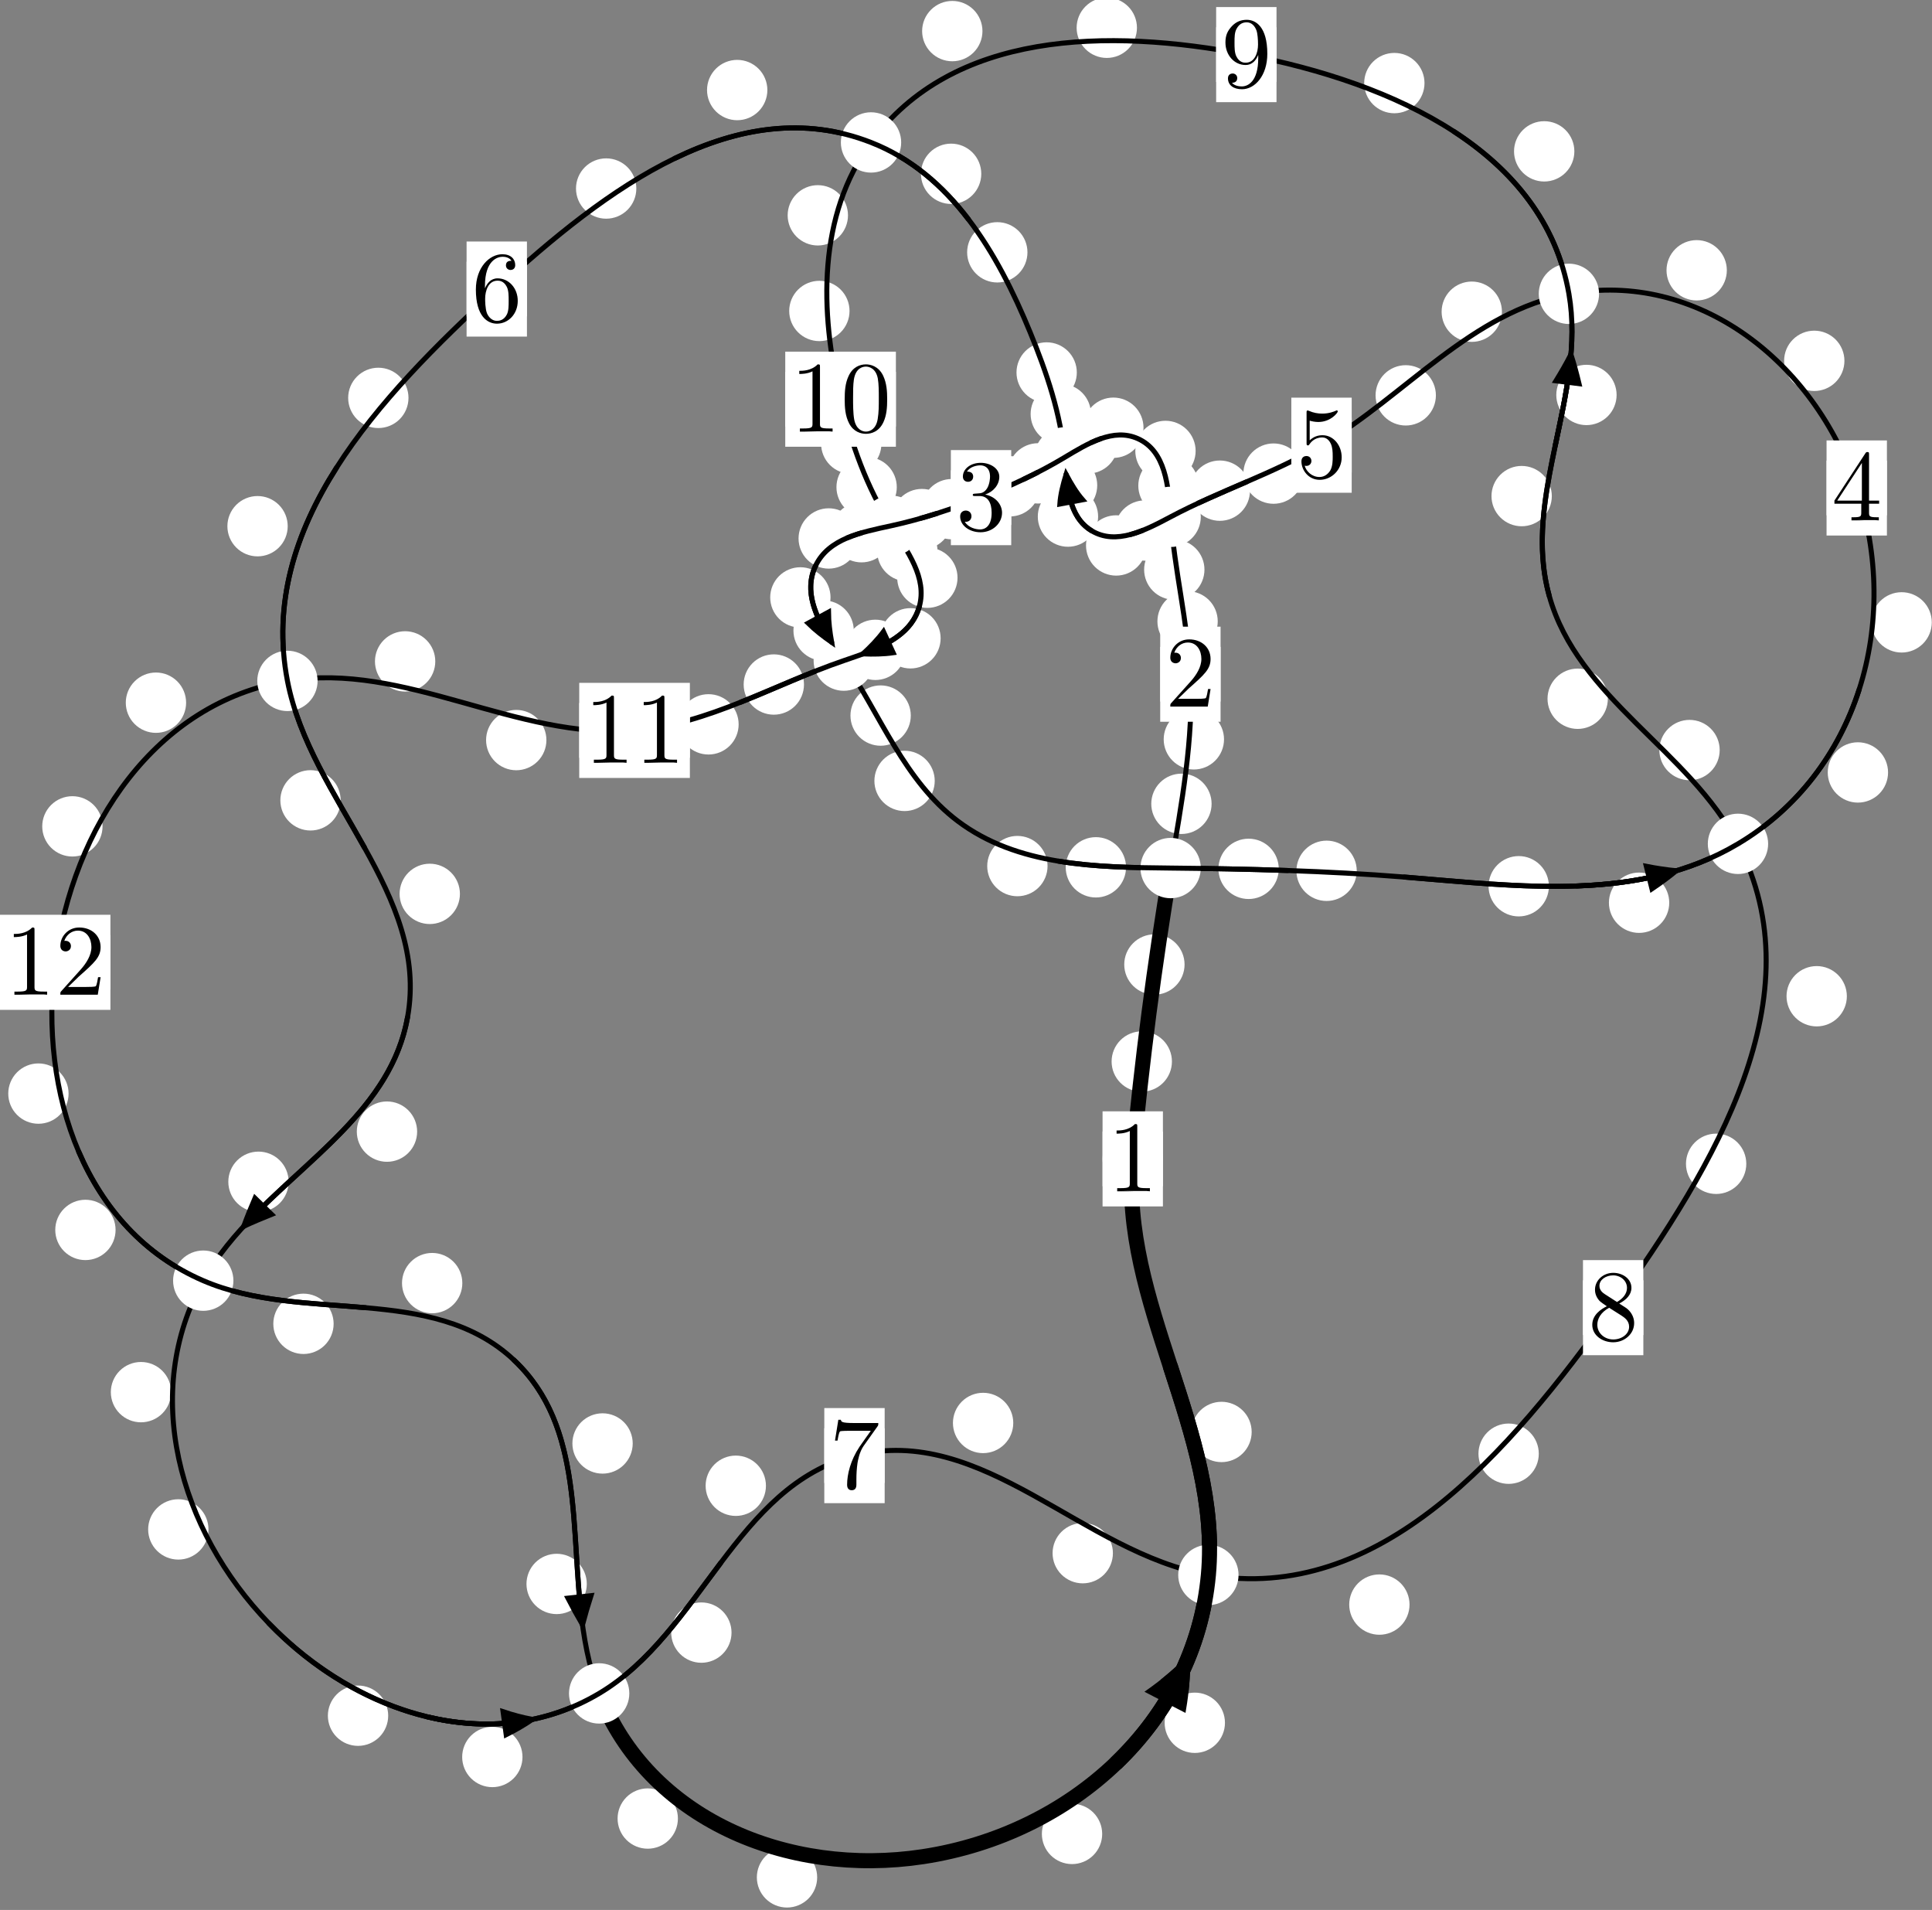 <?xml version="1.0"?>
<!-- Created by MetaPost 1.999 on 2021.07.05:2358 -->
<svg version="1.1" xmlns="http://www.w3.org/2000/svg" xmlns:xlink="http://www.w3.org/1999/xlink" width="191.446" height="189.219" viewBox="0 0 191.446 189.219">
<rect x="0" y="0" width="191.446" height="189.219" fill="#808080" stroke="none"/>
<!-- Original BoundingBox: -116.020660 -102.981216 75.425293 86.237808 -->
  <defs>
    <g transform="scale(0.01,0.01)" id="GLYPHcmr10_48">
      <path style="fill-rule: evenodd;" d="M460 -320C460 -400,455 -480,420 -554C374 -650,292 -666,250 -666C190 -666,117 -640,76 -547C44 -478,39 -400,39 -320C39 -245,43 -155,84 -79C127 2,200 22,249 22C303 22,379 1,423 -94C455 -163,460 -241,460 -320M249 -0C210 -0,151 -25,133 -121C122 -181,122 -273,122 -332C122 -396,122 -462,130 -516C149 -635,224 -644,249 -644C282 -644,348 -626,367 -527C377 -471,377 -395,377 -332C377 -257,377 -189,366 -125C351 -30,294 -0,249 -0"></path>
    </g>
    <g transform="scale(0.01,0.01)" id="GLYPHcmr10_49">
      <path style="fill-rule: evenodd;" d="M294 -640C294 -664,294 -666,271 -666C209 -602,121 -602,89 -602L89 -571C109 -571,168 -571,220 -597L220 -79C220 -43,217 -31,127 -31L95 -31L95 -0L257 -0L130 -3L217 -3L257 -3L297 -3L384 -3L419 -0L419 -31L387 -31C297 -31,294 -42,294 -79"></path>
    </g>
    <g transform="scale(0.01,0.01)" id="GLYPHcmr10_50">
      <path style="fill-rule: evenodd;" d="M127 -77L233 -180C389 -318,449 -372,449 -472C449 -586,359 -666,237 -666C124 -666,50 -574,50 -485C50 -429,100 -429,103 -429C120 -429,155 -441,155 -482C155 -508,137 -534,102 -534C94 -534,92 -534,89 -533C112 -598,166 -635,224 -635C315 -635,358 -554,358 -472C358 -392,308 -313,253 -251L61 -37C50 -26,50 -24,50 -0L421 -0L449 -174L424 -174C419 -144,412 -100,402 -85C395 -77,329 -77,307 -77"></path>
    </g>
    <g transform="scale(0.01,0.01)" id="GLYPHcmr10_51">
      <path style="fill-rule: evenodd;" d="M290 -352C372 -379,430 -449,430 -528C430 -610,342 -666,246 -666C145 -666,69 -606,69 -530C69 -497,91 -478,120 -478C151 -478,171 -500,171 -529C171 -579,124 -579,109 -579C140 -628,206 -641,242 -641C283 -641,338 -619,338 -529C338 -517,336 -459,310 -415C280 -367,246 -364,221 -363C213 -362,189 -360,182 -360C174 -359,167 -358,167 -348C167 -337,174 -337,191 -337L235 -337C317 -337,354 -269,354 -171C354 -35,285 -6,241 -6C198 -6,123 -23,88 -82C123 -77,154 -99,154 -137C154 -173,127 -193,98 -193C74 -193,42 -179,42 -135C42 -44,135 22,244 22C366 22,457 -69,457 -171C457 -253,394 -331,290 -352"></path>
    </g>
    <g transform="scale(0.01,0.01)" id="GLYPHcmr10_52">
      <path style="fill-rule: evenodd;" d="M294 -165L294 -78C294 -42,292 -31,218 -31L197 -31L197 -0L332 -0L238 -3L290 -3L332 -3L374 -3L427 -3L468 -0L468 -31L447 -31C373 -31,371 -42,371 -78L371 -165L471 -165L471 -196L371 -196L371 -651C371 -671,371 -677,355 -677C346 -677,343 -677,335 -665L28 -196L28 -165M300 -196L56 -196L300 -569"></path>
    </g>
    <g transform="scale(0.01,0.01)" id="GLYPHcmr10_53">
      <path style="fill-rule: evenodd;" d="M449 -201C449 -320,367 -420,259 -420C211 -420,168 -404,132 -369L132 -564C152 -558,185 -551,217 -551C340 -551,410 -642,410 -655C410 -661,407 -666,400 -666C399 -666,397 -666,392 -663C372 -654,323 -634,256 -634C216 -634,170 -641,123 -662C115 -665,113 -665,111 -665C101 -665,101 -657,101 -641L101 -345C101 -327,101 -319,115 -319C122 -319,124 -322,128 -328C139 -344,176 -398,257 -398C309 -398,334 -352,342 -334C358 -297,360 -258,360 -208C360 -173,360 -113,336 -71C312 -32,275 -6,229 -6C156 -6,99 -59,82 -118C85 -117,88 -116,99 -116C132 -116,149 -141,149 -165C149 -189,132 -214,99 -214C85 -214,50 -207,50 -161C50 -75,119 22,231 22C347 22,449 -74,449 -201"></path>
    </g>
    <g transform="scale(0.01,0.01)" id="GLYPHcmr10_54">
      <path style="fill-rule: evenodd;" d="M132 -328L132 -352C132 -605,256 -641,307 -641C331 -641,373 -635,395 -601C380 -601,340 -601,340 -556C340 -525,364 -510,386 -510C402 -510,432 -519,432 -558C432 -618,388 -666,305 -666C177 -666,42 -537,42 -316C42 -49,158 22,251 22C362 22,457 -72,457 -204C457 -331,368 -427,257 -427C189 -427,152 -376,132 -328M251 -6C188 -6,158 -66,152 -81C134 -128,134 -208,134 -226C134 -304,166 -404,256 -404C272 -404,318 -404,349 -342C367 -305,367 -254,367 -205C367 -157,367 -107,350 -71C320 -11,274 -6,251 -6"></path>
    </g>
    <g transform="scale(0.01,0.01)" id="GLYPHcmr10_55">
      <path style="fill-rule: evenodd;" d="M476 -609C485 -621,485 -623,485 -644L242 -644C120 -644,118 -657,114 -676L89 -676L56 -470L81 -470C84 -486,93 -549,106 -561C113 -567,191 -567,204 -567L411 -567C400 -551,321 -442,299 -409C209 -274,176 -135,176 -33C176 -23,176 22,222 22C268 22,268 -23,268 -33L268 -84C268 -139,271 -194,279 -248C283 -271,297 -357,341 -419"></path>
    </g>
    <g transform="scale(0.01,0.01)" id="GLYPHcmr10_56">
      <path style="fill-rule: evenodd;" d="M163 -457C117 -487,113 -521,113 -538C113 -599,178 -641,249 -641C322 -641,386 -589,386 -517C386 -460,347 -412,287 -377M309 -362C381 -399,430 -451,430 -517C430 -609,341 -666,250 -666C150 -666,69 -592,69 -499C69 -481,71 -436,113 -389C124 -377,161 -352,186 -335C128 -306,42 -250,42 -151C42 -45,144 22,249 22C362 22,457 -61,457 -168C457 -204,446 -249,408 -291C389 -312,373 -322,309 -362M209 -320L332 -242C360 -223,407 -193,407 -132C407 -58,332 -6,250 -6C164 -6,92 -68,92 -151C92 -209,124 -273,209 -320"></path>
    </g>
    <g transform="scale(0.01,0.01)" id="GLYPHcmr10_57">
      <path style="fill-rule: evenodd;" d="M367 -318L367 -286C367 -52,263 -6,205 -6C188 -6,134 -8,107 -42C151 -42,159 -71,159 -88C159 -119,135 -134,113 -134C97 -134,67 -125,67 -86C67 -19,121 22,206 22C335 22,457 -114,457 -329C457 -598,342 -666,253 -666C198 -666,149 -648,106 -603C65 -558,42 -516,42 -441C42 -316,130 -218,242 -218C303 -218,344 -260,367 -318M243 -241C227 -241,181 -241,150 -304C132 -341,132 -391,132 -440C132 -494,132 -541,153 -578C180 -628,218 -641,253 -641C299 -641,332 -607,349 -562C361 -530,365 -467,365 -421C365 -338,331 -241,243 -241"></path>
    </g>
  </defs>
  <path d="M116.129 105.164C116.129 104.372,115.814 103.612,115.253 103.051C114.693 102.491,113.933 102.176,113.14 102.176C112.347 102.176,111.587 102.491,111.027 103.051C110.466 103.612,110.151 104.372,110.151 105.164C110.151 105.957,110.466 106.717,111.027 107.278C111.587 107.838,112.347 108.153,113.14 108.153C113.933 108.153,114.693 107.838,115.253 107.278C115.814 106.717,116.129 105.957,116.129 105.164Z" style="fill: rgb(100%,100%,100%);stroke: none;"></path>
  <path d="M115.234 114.811C115.234 114.019,114.92 113.258,114.359 112.698C113.799 112.137,113.038 111.823,112.246 111.823C111.453 111.823,110.693 112.137,110.132 112.698C109.572 113.258,109.257 114.019,109.257 114.811C109.257 115.604,109.572 116.364,110.132 116.925C110.693 117.485,111.453 117.8,112.246 117.8C113.038 117.8,113.799 117.485,114.359 116.925C114.92 116.364,115.234 115.604,115.234 114.811Z" style="fill: rgb(100%,100%,100%);stroke: none;"></path>
  <path d="M120.06 79.635C120.06 78.842,119.745 78.082,119.184 77.522C118.624 76.961,117.864 76.646,117.071 76.646C116.278 76.646,115.518 76.961,114.958 77.522C114.397 78.082,114.082 78.842,114.082 79.635C114.082 80.428,114.397 81.188,114.958 81.748C115.518 82.309,116.278 82.624,117.071 82.624C117.864 82.624,118.624 82.309,119.184 81.748C119.745 81.188,120.06 80.428,120.06 79.635Z" style="fill: rgb(100%,100%,100%);stroke: none;"></path>
  <path d="M117.381 95.554C117.381 94.761,117.066 94.001,116.506 93.441C115.945 92.88,115.185 92.565,114.392 92.565C113.6 92.565,112.84 92.88,112.279 93.441C111.719 94.001,111.404 94.761,111.404 95.554C111.404 96.347,111.719 97.107,112.279 97.667C112.84 98.228,113.6 98.543,114.392 98.543C115.185 98.543,115.945 98.228,116.506 97.667C117.066 97.107,117.381 96.347,117.381 95.554Z" style="fill: rgb(100%,100%,100%);stroke: none;"></path>
  <path d="M120.668 61.558C120.668 60.765,120.353 60.005,119.793 59.445C119.232 58.884,118.472 58.569,117.68 58.569C116.887 58.569,116.127 58.884,115.566 59.445C115.006 60.005,114.691 60.765,114.691 61.558C114.691 62.351,115.006 63.111,115.566 63.671C116.127 64.232,116.887 64.547,117.68 64.547C118.472 64.547,119.232 64.232,119.793 63.671C120.353 63.111,120.668 62.351,120.668 61.558Z" style="fill: rgb(100%,100%,100%);stroke: none;"></path>
  <path d="M121.291 73.246C121.291 72.453,120.976 71.693,120.415 71.133C119.855 70.572,119.095 70.257,118.302 70.257C117.509 70.257,116.749 70.572,116.189 71.133C115.628 71.693,115.313 72.453,115.313 73.246C115.313 74.039,115.628 74.799,116.189 75.359C116.749 75.92,117.509 76.235,118.302 76.235C119.095 76.235,119.855 75.92,120.415 75.359C120.976 74.799,121.291 74.039,121.291 73.246Z" style="fill: rgb(100%,100%,100%);stroke: none;"></path>
  <path d="M118.774 48.117C118.774 47.324,118.459 46.564,117.899 46.003C117.338 45.443,116.578 45.128,115.785 45.128C114.993 45.128,114.233 45.443,113.672 46.003C113.112 46.564,112.797 47.324,112.797 48.117C112.797 48.909,113.112 49.67,113.672 50.23C114.233 50.791,114.993 51.105,115.785 51.105C116.578 51.105,117.338 50.791,117.899 50.23C118.459 49.67,118.774 48.909,118.774 48.117Z" style="fill: rgb(100%,100%,100%);stroke: none;"></path>
  <path d="M119.352 56.434C119.352 55.641,119.037 54.881,118.477 54.32C117.916 53.76,117.156 53.445,116.364 53.445C115.571 53.445,114.811 53.76,114.25 54.32C113.69 54.881,113.375 55.641,113.375 56.434C113.375 57.226,113.69 57.987,114.25 58.547C114.811 59.107,115.571 59.422,116.364 59.422C117.156 59.422,117.916 59.107,118.477 58.547C119.037 57.987,119.352 57.226,119.352 56.434Z" style="fill: rgb(100%,100%,100%);stroke: none;"></path>
  <path d="M113.313 42.376C113.313 41.583,112.999 40.823,112.438 40.263C111.878 39.702,111.117 39.387,110.325 39.387C109.532 39.387,108.772 39.702,108.211 40.263C107.651 40.823,107.336 41.583,107.336 42.376C107.336 43.169,107.651 43.929,108.211 44.489C108.772 45.05,109.532 45.365,110.325 45.365C111.117 45.365,111.878 45.05,112.438 44.489C112.999 43.929,113.313 43.169,113.313 42.376Z" style="fill: rgb(100%,100%,100%);stroke: none;"></path>
  <path d="M118.478 44.673C118.478 43.881,118.163 43.121,117.602 42.56C117.042 42,116.282 41.685,115.489 41.685C114.696 41.685,113.936 42,113.376 42.56C112.815 43.121,112.5 43.881,112.5 44.673C112.5 45.466,112.815 46.226,113.376 46.787C113.936 47.347,114.696 47.662,115.489 47.662C116.282 47.662,117.042 47.347,117.602 46.787C118.163 46.226,118.478 45.466,118.478 44.673Z" style="fill: rgb(100%,100%,100%);stroke: none;"></path>
  <path d="M105.853 46.897C105.853 46.105,105.538 45.344,104.977 44.784C104.417 44.223,103.657 43.909,102.864 43.909C102.071 43.909,101.311 44.223,100.751 44.784C100.19 45.344,99.875 46.105,99.875 46.897C99.875 47.69,100.19 48.45,100.751 49.011C101.311 49.571,102.071 49.886,102.864 49.886C103.657 49.886,104.417 49.571,104.977 49.011C105.538 48.45,105.853 47.69,105.853 46.897Z" style="fill: rgb(100%,100%,100%);stroke: none;"></path>
  <path d="M110.785 43.932C110.785 43.139,110.47 42.379,109.91 41.819C109.349 41.258,108.589 40.943,107.797 40.943C107.004 40.943,106.244 41.258,105.683 41.819C105.123 42.379,104.808 43.139,104.808 43.932C104.808 44.725,105.123 45.485,105.683 46.045C106.244 46.606,107.004 46.921,107.797 46.921C108.589 46.921,109.349 46.606,109.91 46.045C110.47 45.485,110.785 44.725,110.785 43.932Z" style="fill: rgb(100%,100%,100%);stroke: none;"></path>
  <path d="M97.305 50.443C97.305 49.651,96.99 48.89,96.429 48.33C95.869 47.769,95.108 47.454,94.316 47.454C93.523 47.454,92.763 47.769,92.202 48.33C91.642 48.89,91.327 49.651,91.327 50.443C91.327 51.236,91.642 51.996,92.202 52.557C92.763 53.117,93.523 53.432,94.316 53.432C95.108 53.432,95.869 53.117,96.429 52.557C96.99 51.996,97.305 51.236,97.305 50.443Z" style="fill: rgb(100%,100%,100%);stroke: none;"></path>
  <path d="M103.058 48.177C103.058 47.384,102.743 46.624,102.182 46.064C101.622 45.503,100.862 45.188,100.069 45.188C99.276 45.188,98.516 45.503,97.956 46.064C97.395 46.624,97.08 47.384,97.08 48.177C97.08 48.97,97.395 49.73,97.956 50.29C98.516 50.851,99.276 51.166,100.069 51.166C100.862 51.166,101.622 50.851,102.182 50.29C102.743 49.73,103.058 48.97,103.058 48.177Z" style="fill: rgb(100%,100%,100%);stroke: none;"></path>
  <path d="M88.359 52.727C88.359 51.935,88.044 51.175,87.483 50.614C86.923 50.054,86.162 49.739,85.37 49.739C84.577 49.739,83.817 50.054,83.256 50.614C82.696 51.175,82.381 51.935,82.381 52.727C82.381 53.52,82.696 54.28,83.256 54.841C83.817 55.401,84.577 55.716,85.37 55.716C86.162 55.716,86.923 55.401,87.483 54.841C88.044 54.28,88.359 53.52,88.359 52.727Z" style="fill: rgb(100%,100%,100%);stroke: none;"></path>
  <path d="M94.342 51.426C94.342 50.633,94.027 49.873,93.467 49.313C92.906 48.752,92.146 48.437,91.353 48.437C90.561 48.437,89.801 48.752,89.24 49.313C88.68 49.873,88.365 50.633,88.365 51.426C88.365 52.219,88.68 52.979,89.24 53.539C89.801 54.1,90.561 54.415,91.353 54.415C92.146 54.415,92.906 54.1,93.467 53.539C94.027 52.979,94.342 52.219,94.342 51.426Z" style="fill: rgb(100%,100%,100%);stroke: none;"></path>
  <path d="M82.299 59.185C82.299 58.393,81.984 57.633,81.424 57.072C80.863 56.512,80.103 56.197,79.311 56.197C78.518 56.197,77.758 56.512,77.197 57.072C76.637 57.633,76.322 58.393,76.322 59.185C76.322 59.978,76.637 60.738,77.197 61.299C77.758 61.859,78.518 62.174,79.311 62.174C80.103 62.174,80.863 61.859,81.424 61.299C81.984 60.738,82.299 59.978,82.299 59.185Z" style="fill: rgb(100%,100%,100%);stroke: none;"></path>
  <path d="M85.107 53.346C85.107 52.553,84.792 51.793,84.232 51.233C83.671 50.672,82.911 50.357,82.118 50.357C81.326 50.357,80.566 50.672,80.005 51.233C79.445 51.793,79.13 52.553,79.13 53.346C79.13 54.139,79.445 54.899,80.005 55.459C80.566 56.02,81.326 56.335,82.118 56.335C82.911 56.335,83.671 56.02,84.232 55.459C84.792 54.899,85.107 54.139,85.107 53.346Z" style="fill: rgb(100%,100%,100%);stroke: none;"></path>
  <path d="M90.252 70.892C90.252 70.099,89.937 69.339,89.376 68.779C88.816 68.218,88.056 67.903,87.263 67.903C86.47 67.903,85.71 68.218,85.15 68.779C84.589 69.339,84.274 70.099,84.274 70.892C84.274 71.685,84.589 72.445,85.15 73.005C85.71 73.566,86.47 73.881,87.263 73.881C88.056 73.881,88.816 73.566,89.376 73.005C89.937 72.445,90.252 71.685,90.252 70.892Z" style="fill: rgb(100%,100%,100%);stroke: none;"></path>
  <path d="M84.602 62.473C84.602 61.681,84.287 60.92,83.727 60.36C83.166 59.8,82.406 59.485,81.613 59.485C80.821 59.485,80.06 59.8,79.5 60.36C78.939 60.92,78.624 61.681,78.624 62.473C78.624 63.266,78.939 64.026,79.5 64.587C80.06 65.147,80.821 65.462,81.613 65.462C82.406 65.462,83.166 65.147,83.727 64.587C84.287 64.026,84.602 63.266,84.602 62.473Z" style="fill: rgb(100%,100%,100%);stroke: none;"></path>
  <path d="M103.804 85.804C103.804 85.011,103.489 84.251,102.928 83.69C102.368 83.13,101.608 82.815,100.815 82.815C100.022 82.815,99.262 83.13,98.702 83.69C98.141 84.251,97.826 85.011,97.826 85.804C97.826 86.596,98.141 87.356,98.702 87.917C99.262 88.477,100.022 88.792,100.815 88.792C101.608 88.792,102.368 88.477,102.928 87.917C103.489 87.356,103.804 86.596,103.804 85.804Z" style="fill: rgb(100%,100%,100%);stroke: none;"></path>
  <path d="M92.624 77.364C92.624 76.572,92.309 75.811,91.749 75.251C91.188 74.69,90.428 74.376,89.635 74.376C88.842 74.376,88.082 74.69,87.522 75.251C86.961 75.811,86.646 76.572,86.646 77.364C86.646 78.157,86.961 78.917,87.522 79.478C88.082 80.038,88.842 80.353,89.635 80.353C90.428 80.353,91.188 80.038,91.749 79.478C92.309 78.917,92.624 78.157,92.624 77.364Z" style="fill: rgb(100%,100%,100%);stroke: none;"></path>
  <path d="M126.715 86.077C126.715 85.285,126.4 84.525,125.84 83.964C125.279 83.404,124.519 83.089,123.726 83.089C122.934 83.089,122.173 83.404,121.613 83.964C121.052 84.525,120.737 85.285,120.737 86.077C120.737 86.87,121.052 87.63,121.613 88.191C122.173 88.751,122.934 89.066,123.726 89.066C124.519 89.066,125.279 88.751,125.84 88.191C126.4 87.63,126.715 86.87,126.715 86.077Z" style="fill: rgb(100%,100%,100%);stroke: none;"></path>
  <path d="M111.581 85.926C111.581 85.133,111.266 84.373,110.706 83.812C110.145 83.252,109.385 82.937,108.592 82.937C107.8 82.937,107.04 83.252,106.479 83.812C105.919 84.373,105.604 85.133,105.604 85.926C105.604 86.718,105.919 87.479,106.479 88.039C107.04 88.6,107.8 88.915,108.592 88.915C109.385 88.915,110.145 88.6,110.706 88.039C111.266 87.479,111.581 86.718,111.581 85.926Z" style="fill: rgb(100%,100%,100%);stroke: none;"></path>
  <path d="M153.483 87.801C153.483 87.008,153.168 86.248,152.608 85.688C152.048 85.127,151.287 84.812,150.495 84.812C149.702 84.812,148.942 85.127,148.381 85.688C147.821 86.248,147.506 87.008,147.506 87.801C147.506 88.594,147.821 89.354,148.381 89.914C148.942 90.475,149.702 90.79,150.495 90.79C151.287 90.79,152.048 90.475,152.608 89.914C153.168 89.354,153.483 88.594,153.483 87.801Z" style="fill: rgb(100%,100%,100%);stroke: none;"></path>
  <path d="M134.443 86.271C134.443 85.478,134.128 84.718,133.567 84.158C133.007 83.597,132.246 83.282,131.454 83.282C130.661 83.282,129.901 83.597,129.34 84.158C128.78 84.718,128.465 85.478,128.465 86.271C128.465 87.064,128.78 87.824,129.34 88.384C129.901 88.945,130.661 89.26,131.454 89.26C132.246 89.26,133.007 88.945,133.567 88.384C134.128 87.824,134.443 87.064,134.443 86.271Z" style="fill: rgb(100%,100%,100%);stroke: none;"></path>
  <path d="M187.092 76.527C187.092 75.734,186.777 74.974,186.217 74.413C185.656 73.853,184.896 73.538,184.103 73.538C183.311 73.538,182.55 73.853,181.99 74.413C181.43 74.974,181.115 75.734,181.115 76.527C181.115 77.319,181.43 78.079,181.99 78.64C182.55 79.2,183.311 79.515,184.103 79.515C184.896 79.515,185.656 79.2,186.217 78.64C186.777 78.079,187.092 77.319,187.092 76.527Z" style="fill: rgb(100%,100%,100%);stroke: none;"></path>
  <path d="M165.409 89.434C165.409 88.641,165.094 87.881,164.533 87.32C163.973 86.76,163.213 86.445,162.42 86.445C161.627 86.445,160.867 86.76,160.307 87.32C159.746 87.881,159.431 88.641,159.431 89.434C159.431 90.226,159.746 90.987,160.307 91.547C160.867 92.108,161.627 92.423,162.42 92.423C163.213 92.423,163.973 92.108,164.533 91.547C165.094 90.987,165.409 90.226,165.409 89.434Z" style="fill: rgb(100%,100%,100%);stroke: none;"></path>
  <path d="M182.768 35.748C182.768 34.955,182.453 34.195,181.893 33.634C181.332 33.074,180.572 32.759,179.779 32.759C178.987 32.759,178.226 33.074,177.666 33.634C177.105 34.195,176.791 34.955,176.791 35.748C176.791 36.54,177.105 37.301,177.666 37.861C178.226 38.422,178.987 38.736,179.779 38.736C180.572 38.736,181.332 38.422,181.893 37.861C182.453 37.301,182.768 36.54,182.768 35.748Z" style="fill: rgb(100%,100%,100%);stroke: none;"></path>
  <path d="M191.425 61.659C191.425 60.866,191.11 60.106,190.55 59.545C189.989 58.985,189.229 58.67,188.437 58.67C187.644 58.67,186.884 58.985,186.323 59.545C185.763 60.106,185.448 60.866,185.448 61.659C185.448 62.451,185.763 63.212,186.323 63.772C186.884 64.333,187.644 64.648,188.437 64.648C189.229 64.648,189.989 64.333,190.55 63.772C191.11 63.212,191.425 62.451,191.425 61.659Z" style="fill: rgb(100%,100%,100%);stroke: none;"></path>
  <path d="M148.83 30.882C148.83 30.089,148.515 29.329,147.955 28.769C147.394 28.208,146.634 27.893,145.842 27.893C145.049 27.893,144.289 28.208,143.728 28.769C143.168 29.329,142.853 30.089,142.853 30.882C142.853 31.675,143.168 32.435,143.728 32.995C144.289 33.556,145.049 33.871,145.842 33.871C146.634 33.871,147.394 33.556,147.955 32.995C148.515 32.435,148.83 31.675,148.83 30.882Z" style="fill: rgb(100%,100%,100%);stroke: none;"></path>
  <path d="M171.116 26.778C171.116 25.985,170.801 25.225,170.241 24.665C169.68 24.104,168.92 23.789,168.127 23.789C167.335 23.789,166.575 24.104,166.014 24.665C165.454 25.225,165.139 25.985,165.139 26.778C165.139 27.571,165.454 28.331,166.014 28.891C166.575 29.452,167.335 29.767,168.127 29.767C168.92 29.767,169.68 29.452,170.241 28.891C170.801 28.331,171.116 27.571,171.116 26.778Z" style="fill: rgb(100%,100%,100%);stroke: none;"></path>
  <path d="M129.186 46.921C129.186 46.128,128.871 45.368,128.311 44.808C127.75 44.247,126.99 43.932,126.197 43.932C125.405 43.932,124.644 44.247,124.084 44.808C123.524 45.368,123.209 46.128,123.209 46.921C123.209 47.714,123.524 48.474,124.084 49.034C124.644 49.595,125.405 49.91,126.197 49.91C126.99 49.91,127.75 49.595,128.311 49.034C128.871 48.474,129.186 47.714,129.186 46.921Z" style="fill: rgb(100%,100%,100%);stroke: none;"></path>
  <path d="M142.286 39.167C142.286 38.375,141.971 37.615,141.41 37.054C140.85 36.494,140.089 36.179,139.297 36.179C138.504 36.179,137.744 36.494,137.183 37.054C136.623 37.615,136.308 38.375,136.308 39.167C136.308 39.96,136.623 40.72,137.183 41.281C137.744 41.841,138.504 42.156,139.297 42.156C140.089 42.156,140.85 41.841,141.41 41.281C141.971 40.72,142.286 39.96,142.286 39.167Z" style="fill: rgb(100%,100%,100%);stroke: none;"></path>
  <path d="M116.439 52.56C116.439 51.767,116.124 51.007,115.563 50.446C115.003 49.886,114.243 49.571,113.45 49.571C112.657 49.571,111.897 49.886,111.337 50.446C110.776 51.007,110.461 51.767,110.461 52.56C110.461 53.352,110.776 54.112,111.337 54.673C111.897 55.233,112.657 55.548,113.45 55.548C114.243 55.548,115.003 55.233,115.563 54.673C116.124 54.112,116.439 53.352,116.439 52.56Z" style="fill: rgb(100%,100%,100%);stroke: none;"></path>
  <path d="M123.865 48.611C123.865 47.818,123.55 47.058,122.99 46.497C122.429 45.937,121.669 45.622,120.876 45.622C120.084 45.622,119.324 45.937,118.763 46.497C118.203 47.058,117.888 47.818,117.888 48.611C117.888 49.403,118.203 50.163,118.763 50.724C119.324 51.284,120.084 51.599,120.876 51.599C121.669 51.599,122.429 51.284,122.99 50.724C123.55 50.163,123.865 49.403,123.865 48.611Z" style="fill: rgb(100%,100%,100%);stroke: none;"></path>
  <path d="M108.815 51.179C108.815 50.386,108.5 49.626,107.94 49.066C107.379 48.505,106.619 48.19,105.826 48.19C105.034 48.19,104.273 48.505,103.713 49.066C103.152 49.626,102.838 50.386,102.838 51.179C102.838 51.972,103.152 52.732,103.713 53.292C104.273 53.853,105.034 54.168,105.826 54.168C106.619 54.168,107.379 53.853,107.94 53.292C108.5 52.732,108.815 51.972,108.815 51.179Z" style="fill: rgb(100%,100%,100%);stroke: none;"></path>
  <path d="M113.592 54.039C113.592 53.246,113.277 52.486,112.717 51.925C112.156 51.365,111.396 51.05,110.604 51.05C109.811 51.05,109.051 51.365,108.49 51.925C107.93 52.486,107.615 53.246,107.615 54.039C107.615 54.831,107.93 55.592,108.49 56.152C109.051 56.712,109.811 57.027,110.604 57.027C111.396 57.027,112.156 56.712,112.717 56.152C113.277 55.592,113.592 54.831,113.592 54.039Z" style="fill: rgb(100%,100%,100%);stroke: none;"></path>
  <path d="M108.105 41.017C108.105 40.224,107.79 39.464,107.229 38.904C106.669 38.343,105.908 38.028,105.116 38.028C104.323 38.028,103.563 38.343,103.002 38.904C102.442 39.464,102.127 40.224,102.127 41.017C102.127 41.81,102.442 42.57,103.002 43.13C103.563 43.691,104.323 44.006,105.116 44.006C105.908 44.006,106.669 43.691,107.229 43.13C107.79 42.57,108.105 41.81,108.105 41.017Z" style="fill: rgb(100%,100%,100%);stroke: none;"></path>
  <path d="M108.726 48.083C108.726 47.291,108.411 46.53,107.851 45.97C107.29 45.41,106.53 45.095,105.737 45.095C104.945 45.095,104.185 45.41,103.624 45.97C103.064 46.53,102.749 47.291,102.749 48.083C102.749 48.876,103.064 49.636,103.624 50.197C104.185 50.757,104.945 51.072,105.737 51.072C106.53 51.072,107.29 50.757,107.851 50.197C108.411 49.636,108.726 48.876,108.726 48.083Z" style="fill: rgb(100%,100%,100%);stroke: none;"></path>
  <path d="M101.813 24.997C101.813 24.205,101.498 23.445,100.938 22.884C100.377 22.324,99.617 22.009,98.824 22.009C98.032 22.009,97.272 22.324,96.711 22.884C96.151 23.445,95.836 24.205,95.836 24.997C95.836 25.79,96.151 26.55,96.711 27.111C97.272 27.671,98.032 27.986,98.824 27.986C99.617 27.986,100.377 27.671,100.938 27.111C101.498 26.55,101.813 25.79,101.813 24.997Z" style="fill: rgb(100%,100%,100%);stroke: none;"></path>
  <path d="M106.704 36.902C106.704 36.109,106.389 35.349,105.829 34.789C105.268 34.228,104.508 33.913,103.715 33.913C102.923 33.913,102.163 34.228,101.602 34.789C101.042 35.349,100.727 36.109,100.727 36.902C100.727 37.695,101.042 38.455,101.602 39.015C102.163 39.576,102.923 39.891,103.715 39.891C104.508 39.891,105.268 39.576,105.829 39.015C106.389 38.455,106.704 37.695,106.704 36.902Z" style="fill: rgb(100%,100%,100%);stroke: none;"></path>
  <path d="M76.04 8.921C76.04 8.129,75.725 7.368,75.164 6.808C74.604 6.247,73.844 5.933,73.051 5.933C72.258 5.933,71.498 6.247,70.938 6.808C70.377 7.368,70.062 8.129,70.062 8.921C70.062 9.714,70.377 10.474,70.938 11.035C71.498 11.595,72.258 11.91,73.051 11.91C73.844 11.91,74.604 11.595,75.164 11.035C75.725 10.474,76.04 9.714,76.04 8.921Z" style="fill: rgb(100%,100%,100%);stroke: none;"></path>
  <path d="M97.237 17.219C97.237 16.426,96.922 15.666,96.361 15.105C95.801 14.545,95.041 14.23,94.248 14.23C93.455 14.23,92.695 14.545,92.135 15.105C91.574 15.666,91.259 16.426,91.259 17.219C91.259 18.011,91.574 18.772,92.135 19.332C92.695 19.893,93.455 20.207,94.248 20.207C95.041 20.207,95.801 19.893,96.361 19.332C96.922 18.772,97.237 18.011,97.237 17.219Z" style="fill: rgb(100%,100%,100%);stroke: none;"></path>
  <path d="M40.478 39.418C40.478 38.626,40.164 37.865,39.603 37.305C39.043 36.745,38.282 36.43,37.49 36.43C36.697 36.43,35.937 36.745,35.376 37.305C34.816 37.865,34.501 38.626,34.501 39.418C34.501 40.211,34.816 40.971,35.376 41.532C35.937 42.092,36.697 42.407,37.49 42.407C38.282 42.407,39.043 42.092,39.603 41.532C40.164 40.971,40.478 40.211,40.478 39.418Z" style="fill: rgb(100%,100%,100%);stroke: none;"></path>
  <path d="M63.055 18.677C63.055 17.885,62.74 17.125,62.179 16.564C61.619 16.004,60.859 15.689,60.066 15.689C59.273 15.689,58.513 16.004,57.953 16.564C57.392 17.125,57.077 17.885,57.077 18.677C57.077 19.47,57.392 20.23,57.953 20.791C58.513 21.351,59.273 21.666,60.066 21.666C60.859 21.666,61.619 21.351,62.179 20.791C62.74 20.23,63.055 19.47,63.055 18.677Z" style="fill: rgb(100%,100%,100%);stroke: none;"></path>
  <path d="M33.758 79.29C33.758 78.498,33.443 77.738,32.883 77.177C32.322 76.617,31.562 76.302,30.769 76.302C29.977 76.302,29.217 76.617,28.656 77.177C28.096 77.738,27.781 78.498,27.781 79.29C27.781 80.083,28.096 80.843,28.656 81.404C29.217 81.964,29.977 82.279,30.769 82.279C31.562 82.279,32.322 81.964,32.883 81.404C33.443 80.843,33.758 80.083,33.758 79.29Z" style="fill: rgb(100%,100%,100%);stroke: none;"></path>
  <path d="M28.51 52.131C28.51 51.339,28.195 50.579,27.635 50.018C27.074 49.458,26.314 49.143,25.521 49.143C24.729 49.143,23.969 49.458,23.408 50.018C22.848 50.579,22.533 51.339,22.533 52.131C22.533 52.924,22.848 53.684,23.408 54.245C23.969 54.805,24.729 55.12,25.521 55.12C26.314 55.12,27.074 54.805,27.635 54.245C28.195 53.684,28.51 52.924,28.51 52.131Z" style="fill: rgb(100%,100%,100%);stroke: none;"></path>
  <path d="M41.335 112.111C41.335 111.318,41.02 110.558,40.459 109.998C39.899 109.437,39.139 109.122,38.346 109.122C37.553 109.122,36.793 109.437,36.233 109.998C35.672 110.558,35.357 111.318,35.357 112.111C35.357 112.904,35.672 113.664,36.233 114.224C36.793 114.785,37.553 115.1,38.346 115.1C39.139 115.1,39.899 114.785,40.459 114.224C41.02 113.664,41.335 112.904,41.335 112.111Z" style="fill: rgb(100%,100%,100%);stroke: none;"></path>
  <path d="M45.575 88.557C45.575 87.764,45.26 87.004,44.699 86.444C44.139 85.883,43.379 85.568,42.586 85.568C41.793 85.568,41.033 85.883,40.473 86.444C39.912 87.004,39.597 87.764,39.597 88.557C39.597 89.35,39.912 90.11,40.473 90.67C41.033 91.231,41.793 91.546,42.586 91.546C43.379 91.546,44.139 91.231,44.699 90.67C45.26 90.11,45.575 89.35,45.575 88.557Z" style="fill: rgb(100%,100%,100%);stroke: none;"></path>
  <path d="M16.96 137.922C16.96 137.129,16.645 136.369,16.084 135.808C15.524 135.248,14.764 134.933,13.971 134.933C13.178 134.933,12.418 135.248,11.858 135.808C11.297 136.369,10.982 137.129,10.982 137.922C10.982 138.714,11.297 139.474,11.858 140.035C12.418 140.595,13.178 140.91,13.971 140.91C14.764 140.91,15.524 140.595,16.084 140.035C16.645 139.474,16.96 138.714,16.96 137.922Z" style="fill: rgb(100%,100%,100%);stroke: none;"></path>
  <path d="M28.602 117.079C28.602 116.286,28.287 115.526,27.727 114.966C27.166 114.405,26.406 114.09,25.613 114.09C24.821 114.09,24.06 114.405,23.5 114.966C22.939 115.526,22.624 116.286,22.624 117.079C22.624 117.872,22.939 118.632,23.5 119.192C24.06 119.753,24.821 120.068,25.613 120.068C26.406 120.068,27.166 119.753,27.727 119.192C28.287 118.632,28.602 117.872,28.602 117.079Z" style="fill: rgb(100%,100%,100%);stroke: none;"></path>
  <path d="M38.467 169.977C38.467 169.184,38.152 168.424,37.592 167.863C37.031 167.303,36.271 166.988,35.478 166.988C34.686 166.988,33.926 167.303,33.365 167.863C32.805 168.424,32.49 169.184,32.49 169.977C32.49 170.769,32.805 171.529,33.365 172.09C33.926 172.65,34.686 172.965,35.478 172.965C36.271 172.965,37.031 172.65,37.592 172.09C38.152 171.529,38.467 170.769,38.467 169.977Z" style="fill: rgb(100%,100%,100%);stroke: none;"></path>
  <path d="M20.659 151.521C20.659 150.728,20.344 149.968,19.783 149.407C19.223 148.847,18.463 148.532,17.67 148.532C16.877 148.532,16.117 148.847,15.557 149.407C14.996 149.968,14.681 150.728,14.681 151.521C14.681 152.313,14.996 153.074,15.557 153.634C16.117 154.195,16.877 154.51,17.67 154.51C18.463 154.51,19.223 154.195,19.783 153.634C20.344 153.074,20.659 152.313,20.659 151.521Z" style="fill: rgb(100%,100%,100%);stroke: none;"></path>
  <path d="M72.489 161.743C72.489 160.95,72.174 160.19,71.613 159.63C71.053 159.069,70.293 158.754,69.5 158.754C68.707 158.754,67.947 159.069,67.387 159.63C66.826 160.19,66.511 160.95,66.511 161.743C66.511 162.536,66.826 163.296,67.387 163.856C67.947 164.417,68.707 164.732,69.5 164.732C70.293 164.732,71.053 164.417,71.613 163.856C72.174 163.296,72.489 162.536,72.489 161.743Z" style="fill: rgb(100%,100%,100%);stroke: none;"></path>
  <path d="M51.775 174.066C51.775 173.274,51.46 172.514,50.9 171.953C50.34 171.393,49.579 171.078,48.787 171.078C47.994 171.078,47.234 171.393,46.673 171.953C46.113 172.514,45.798 173.274,45.798 174.066C45.798 174.859,46.113 175.619,46.673 176.18C47.234 176.74,47.994 177.055,48.787 177.055C49.579 177.055,50.34 176.74,50.9 176.18C51.46 175.619,51.775 174.859,51.775 174.066Z" style="fill: rgb(100%,100%,100%);stroke: none;"></path>
  <path d="M100.407 140.974C100.407 140.181,100.092 139.421,99.531 138.861C98.971 138.3,98.211 137.985,97.418 137.985C96.625 137.985,95.865 138.3,95.305 138.861C94.744 139.421,94.429 140.181,94.429 140.974C94.429 141.767,94.744 142.527,95.305 143.087C95.865 143.648,96.625 143.963,97.418 143.963C98.211 143.963,98.971 143.648,99.531 143.087C100.092 142.527,100.407 141.767,100.407 140.974Z" style="fill: rgb(100%,100%,100%);stroke: none;"></path>
  <path d="M75.899 147.195C75.899 146.403,75.584 145.642,75.024 145.082C74.463 144.521,73.703 144.206,72.91 144.206C72.118 144.206,71.358 144.521,70.797 145.082C70.237 145.642,69.922 146.403,69.922 147.195C69.922 147.988,70.237 148.748,70.797 149.309C71.358 149.869,72.118 150.184,72.91 150.184C73.703 150.184,74.463 149.869,75.024 149.309C75.584 148.748,75.899 147.988,75.899 147.195Z" style="fill: rgb(100%,100%,100%);stroke: none;"></path>
  <path d="M139.674 158.968C139.674 158.175,139.359 157.415,138.799 156.854C138.238 156.294,137.478 155.979,136.685 155.979C135.893 155.979,135.132 156.294,134.572 156.854C134.012 157.415,133.697 158.175,133.697 158.968C133.697 159.76,134.012 160.52,134.572 161.081C135.132 161.641,135.893 161.956,136.685 161.956C137.478 161.956,138.238 161.641,138.799 161.081C139.359 160.52,139.674 159.76,139.674 158.968Z" style="fill: rgb(100%,100%,100%);stroke: none;"></path>
  <path d="M110.28 153.875C110.28 153.082,109.965 152.322,109.405 151.762C108.844 151.201,108.084 150.886,107.292 150.886C106.499 150.886,105.739 151.201,105.178 151.762C104.618 152.322,104.303 153.082,104.303 153.875C104.303 154.668,104.618 155.428,105.178 155.988C105.739 156.549,106.499 156.864,107.292 156.864C108.084 156.864,108.844 156.549,109.405 155.988C109.965 155.428,110.28 154.668,110.28 153.875Z" style="fill: rgb(100%,100%,100%);stroke: none;"></path>
  <path d="M173.044 115.299C173.044 114.506,172.73 113.746,172.169 113.186C171.609 112.625,170.848 112.31,170.056 112.31C169.263 112.31,168.503 112.625,167.942 113.186C167.382 113.746,167.067 114.506,167.067 115.299C167.067 116.092,167.382 116.852,167.942 117.412C168.503 117.973,169.263 118.288,170.056 118.288C170.848 118.288,171.609 117.973,172.169 117.412C172.73 116.852,173.044 116.092,173.044 115.299Z" style="fill: rgb(100%,100%,100%);stroke: none;"></path>
  <path d="M152.482 144.02C152.482 143.228,152.167 142.467,151.606 141.907C151.046 141.346,150.286 141.031,149.493 141.031C148.7 141.031,147.94 141.346,147.38 141.907C146.819 142.467,146.504 143.228,146.504 144.02C146.504 144.813,146.819 145.573,147.38 146.134C147.94 146.694,148.7 147.009,149.493 147.009C150.286 147.009,151.046 146.694,151.606 146.134C152.167 145.573,152.482 144.813,152.482 144.02Z" style="fill: rgb(100%,100%,100%);stroke: none;"></path>
  <path d="M170.408 74.309C170.408 73.516,170.093 72.756,169.533 72.196C168.972 71.635,168.212 71.32,167.419 71.32C166.627 71.32,165.866 71.635,165.306 72.196C164.745 72.756,164.43 73.516,164.43 74.309C164.43 75.102,164.745 75.862,165.306 76.422C165.866 76.983,166.627 77.298,167.419 77.298C168.212 77.298,168.972 76.983,169.533 76.422C170.093 75.862,170.408 75.102,170.408 74.309Z" style="fill: rgb(100%,100%,100%);stroke: none;"></path>
  <path d="M183.009 98.699C183.009 97.906,182.694 97.146,182.133 96.585C181.573 96.025,180.813 95.71,180.02 95.71C179.227 95.71,178.467 96.025,177.907 96.585C177.346 97.146,177.031 97.906,177.031 98.699C177.031 99.491,177.346 100.251,177.907 100.812C178.467 101.372,179.227 101.687,180.02 101.687C180.813 101.687,181.573 101.372,182.133 100.812C182.694 100.251,183.009 99.491,183.009 98.699Z" style="fill: rgb(100%,100%,100%);stroke: none;"></path>
  <path d="M153.773 49.149C153.773 48.356,153.458 47.596,152.897 47.035C152.337 46.475,151.577 46.16,150.784 46.16C149.991 46.16,149.231 46.475,148.671 47.035C148.11 47.596,147.795 48.356,147.795 49.149C147.795 49.941,148.11 50.701,148.671 51.262C149.231 51.822,149.991 52.137,150.784 52.137C151.577 52.137,152.337 51.822,152.897 51.262C153.458 50.701,153.773 49.941,153.773 49.149Z" style="fill: rgb(100%,100%,100%);stroke: none;"></path>
  <path d="M159.325 69.226C159.325 68.433,159.01 67.673,158.449 67.113C157.889 66.552,157.129 66.237,156.336 66.237C155.543 66.237,154.783 66.552,154.223 67.113C153.662 67.673,153.347 68.433,153.347 69.226C153.347 70.019,153.662 70.779,154.223 71.339C154.783 71.9,155.543 72.215,156.336 72.215C157.129 72.215,157.889 71.9,158.449 71.339C159.01 70.779,159.325 70.019,159.325 69.226Z" style="fill: rgb(100%,100%,100%);stroke: none;"></path>
  <path d="M156.007 14.995C156.007 14.202,155.692 13.442,155.131 12.881C154.571 12.321,153.811 12.006,153.018 12.006C152.225 12.006,151.465 12.321,150.905 12.881C150.344 13.442,150.029 14.202,150.029 14.995C150.029 15.787,150.344 16.548,150.905 17.108C151.465 17.668,152.225 17.983,153.018 17.983C153.811 17.983,154.571 17.668,155.131 17.108C155.692 16.548,156.007 15.787,156.007 14.995Z" style="fill: rgb(100%,100%,100%);stroke: none;"></path>
  <path d="M160.193 39.129C160.193 38.336,159.878 37.576,159.318 37.015C158.757 36.455,157.997 36.14,157.205 36.14C156.412 36.14,155.652 36.455,155.091 37.015C154.531 37.576,154.216 38.336,154.216 39.129C154.216 39.921,154.531 40.682,155.091 41.242C155.652 41.802,156.412 42.117,157.205 42.117C157.997 42.117,158.757 41.802,159.318 41.242C159.878 40.682,160.193 39.921,160.193 39.129Z" style="fill: rgb(100%,100%,100%);stroke: none;"></path>
  <path d="M112.663 2.751C112.663 1.958,112.348 1.198,111.788 0.638C111.227 0.077,110.467 -0.238,109.674 -0.238C108.882 -0.238,108.121 0.077,107.561 0.638C107.001 1.198,106.686 1.958,106.686 2.751C106.686 3.544,107.001 4.304,107.561 4.864C108.121 5.425,108.882 5.74,109.674 5.74C110.467 5.74,111.227 5.425,111.788 4.864C112.348 4.304,112.663 3.544,112.663 2.751Z" style="fill: rgb(100%,100%,100%);stroke: none;"></path>
  <path d="M141.157 8.232C141.157 7.439,140.842 6.679,140.282 6.119C139.721 5.558,138.961 5.243,138.168 5.243C137.376 5.243,136.616 5.558,136.055 6.119C135.495 6.679,135.18 7.439,135.18 8.232C135.18 9.025,135.495 9.785,136.055 10.345C136.616 10.906,137.376 11.221,138.168 11.221C138.961 11.221,139.721 10.906,140.282 10.345C140.842 9.785,141.157 9.025,141.157 8.232Z" style="fill: rgb(100%,100%,100%);stroke: none;"></path>
  <path d="M84.029 21.332C84.029 20.54,83.714 19.78,83.153 19.219C82.593 18.659,81.833 18.344,81.04 18.344C80.247 18.344,79.487 18.659,78.927 19.219C78.366 19.78,78.051 20.54,78.051 21.332C78.051 22.125,78.366 22.885,78.927 23.446C79.487 24.006,80.247 24.321,81.04 24.321C81.833 24.321,82.593 24.006,83.153 23.446C83.714 22.885,84.029 22.125,84.029 21.332Z" style="fill: rgb(100%,100%,100%);stroke: none;"></path>
  <path d="M97.354 3.081C97.354 2.288,97.039 1.528,96.478 0.968C95.918 0.407,95.158 0.092,94.365 0.092C93.572 0.092,92.812 0.407,92.252 0.968C91.691 1.528,91.376 2.288,91.376 3.081C91.376 3.874,91.691 4.634,92.252 5.194C92.812 5.755,93.572 6.07,94.365 6.07C95.158 6.07,95.918 5.755,96.478 5.194C97.039 4.634,97.354 3.874,97.354 3.081Z" style="fill: rgb(100%,100%,100%);stroke: none;"></path>
  <path d="M87.342 43.955C87.342 43.163,87.027 42.402,86.467 41.842C85.906 41.282,85.146 40.967,84.353 40.967C83.561 40.967,82.8 41.282,82.24 41.842C81.679 42.402,81.364 43.163,81.364 43.955C81.364 44.748,81.679 45.508,82.24 46.069C82.8 46.629,83.561 46.944,84.353 46.944C85.146 46.944,85.906 46.629,86.467 46.069C87.027 45.508,87.342 44.748,87.342 43.955Z" style="fill: rgb(100%,100%,100%);stroke: none;"></path>
  <path d="M84.182 30.807C84.182 30.015,83.867 29.254,83.307 28.694C82.746 28.134,81.986 27.819,81.193 27.819C80.401 27.819,79.64 28.134,79.08 28.694C78.519 29.254,78.204 30.015,78.204 30.807C78.204 31.6,78.519 32.36,79.08 32.921C79.64 33.481,80.401 33.796,81.193 33.796C81.986 33.796,82.746 33.481,83.307 32.921C83.867 32.36,84.182 31.6,84.182 30.807Z" style="fill: rgb(100%,100%,100%);stroke: none;"></path>
  <path d="M92.901 54.608C92.901 53.815,92.586 53.055,92.025 52.495C91.465 51.934,90.705 51.619,89.912 51.619C89.119 51.619,88.359 51.934,87.799 52.495C87.238 53.055,86.923 53.815,86.923 54.608C86.923 55.401,87.238 56.161,87.799 56.721C88.359 57.282,89.119 57.597,89.912 57.597C90.705 57.597,91.465 57.282,92.025 56.721C92.586 56.161,92.901 55.401,92.901 54.608Z" style="fill: rgb(100%,100%,100%);stroke: none;"></path>
  <path d="M88.864 48.263C88.864 47.47,88.549 46.71,87.988 46.149C87.428 45.589,86.668 45.274,85.875 45.274C85.082 45.274,84.322 45.589,83.762 46.149C83.201 46.71,82.886 47.47,82.886 48.263C82.886 49.055,83.201 49.815,83.762 50.376C84.322 50.936,85.082 51.251,85.875 51.251C86.668 51.251,87.428 50.936,87.988 50.376C88.549 49.815,88.864 49.055,88.864 48.263Z" style="fill: rgb(100%,100%,100%);stroke: none;"></path>
  <path d="M93.209 63.237C93.209 62.444,92.894 61.684,92.334 61.123C91.773 60.563,91.013 60.248,90.22 60.248C89.428 60.248,88.667 60.563,88.107 61.123C87.547 61.684,87.232 62.444,87.232 63.237C87.232 64.029,87.547 64.79,88.107 65.35C88.667 65.911,89.428 66.226,90.22 66.226C91.013 66.226,91.773 65.911,92.334 65.35C92.894 64.79,93.209 64.029,93.209 63.237Z" style="fill: rgb(100%,100%,100%);stroke: none;"></path>
  <path d="M94.883 57.235C94.883 56.442,94.568 55.682,94.008 55.122C93.447 54.561,92.687 54.246,91.894 54.246C91.102 54.246,90.342 54.561,89.781 55.122C89.221 55.682,88.906 56.442,88.906 57.235C88.906 58.028,89.221 58.788,89.781 59.348C90.342 59.909,91.102 60.224,91.894 60.224C92.687 60.224,93.447 59.909,94.008 59.348C94.568 58.788,94.883 58.028,94.883 57.235Z" style="fill: rgb(100%,100%,100%);stroke: none;"></path>
  <path d="M79.668 67.816C79.668 67.023,79.353 66.263,78.793 65.703C78.232 65.142,77.472 64.827,76.679 64.827C75.887 64.827,75.126 65.142,74.566 65.703C74.006 66.263,73.691 67.023,73.691 67.816C73.691 68.609,74.006 69.369,74.566 69.93C75.126 70.49,75.887 70.805,76.679 70.805C77.472 70.805,78.232 70.49,78.793 69.93C79.353 69.369,79.668 68.609,79.668 67.816Z" style="fill: rgb(100%,100%,100%);stroke: none;"></path>
  <path d="M89.73 64.381C89.73 63.588,89.415 62.828,88.855 62.267C88.294 61.707,87.534 61.392,86.742 61.392C85.949 61.392,85.189 61.707,84.628 62.267C84.068 62.828,83.753 63.588,83.753 64.381C83.753 65.173,84.068 65.933,84.628 66.494C85.189 67.054,85.949 67.369,86.742 67.369C87.534 67.369,88.294 67.054,88.855 66.494C89.415 65.933,89.73 65.173,89.73 64.381Z" style="fill: rgb(100%,100%,100%);stroke: none;"></path>
  <path d="M54.145 73.32C54.145 72.528,53.83 71.768,53.269 71.207C52.709 70.647,51.949 70.332,51.156 70.332C50.363 70.332,49.603 70.647,49.043 71.207C48.482 71.768,48.167 72.528,48.167 73.32C48.167 74.113,48.482 74.873,49.043 75.434C49.603 75.994,50.363 76.309,51.156 76.309C51.949 76.309,52.709 75.994,53.269 75.434C53.83 74.873,54.145 74.113,54.145 73.32Z" style="fill: rgb(100%,100%,100%);stroke: none;"></path>
  <path d="M73.194 71.762C73.194 70.97,72.879 70.209,72.318 69.649C71.758 69.088,70.998 68.773,70.205 68.773C69.412 68.773,68.652 69.088,68.092 69.649C67.531 70.209,67.216 70.97,67.216 71.762C67.216 72.555,67.531 73.315,68.092 73.876C68.652 74.436,69.412 74.751,70.205 74.751C70.998 74.751,71.758 74.436,72.318 73.876C72.879 73.315,73.194 72.555,73.194 71.762Z" style="fill: rgb(100%,100%,100%);stroke: none;"></path>
  <path d="M18.442 69.616C18.442 68.823,18.127 68.063,17.567 67.503C17.006 66.942,16.246 66.627,15.453 66.627C14.661 66.627,13.9 66.942,13.34 67.503C12.779 68.063,12.464 68.823,12.464 69.616C12.464 70.409,12.779 71.169,13.34 71.729C13.9 72.29,14.661 72.605,15.453 72.605C16.246 72.605,17.006 72.29,17.567 71.729C18.127 71.169,18.442 70.409,18.442 69.616Z" style="fill: rgb(100%,100%,100%);stroke: none;"></path>
  <path d="M43.133 65.524C43.133 64.732,42.818 63.971,42.258 63.411C41.697 62.85,40.937 62.536,40.144 62.536C39.352 62.536,38.591 62.85,38.031 63.411C37.47 63.971,37.156 64.732,37.156 65.524C37.156 66.317,37.47 67.077,38.031 67.638C38.591 68.198,39.352 68.513,40.144 68.513C40.937 68.513,41.697 68.198,42.258 67.638C42.818 67.077,43.133 66.317,43.133 65.524Z" style="fill: rgb(100%,100%,100%);stroke: none;"></path>
  <path d="M6.795 108.343C6.795 107.55,6.48 106.79,5.92 106.23C5.36 105.669,4.599 105.354,3.807 105.354C3.014 105.354,2.254 105.669,1.693 106.23C1.133 106.79,0.818 107.55,0.818 108.343C0.818 109.136,1.133 109.896,1.693 110.456C2.254 111.017,3.014 111.332,3.807 111.332C4.599 111.332,5.36 111.017,5.92 110.456C6.48 109.896,6.795 109.136,6.795 108.343Z" style="fill: rgb(100%,100%,100%);stroke: none;"></path>
  <path d="M10.162 81.868C10.162 81.076,9.847 80.316,9.287 79.755C8.727 79.195,7.966 78.88,7.174 78.88C6.381 78.88,5.621 79.195,5.06 79.755C4.5 80.316,4.185 81.076,4.185 81.868C4.185 82.661,4.5 83.421,5.06 83.982C5.621 84.542,6.381 84.857,7.174 84.857C7.966 84.857,8.727 84.542,9.287 83.982C9.847 83.421,10.162 82.661,10.162 81.868Z" style="fill: rgb(100%,100%,100%);stroke: none;"></path>
  <path d="M33.06 131.152C33.06 130.359,32.745 129.599,32.185 129.039C31.624 128.478,30.864 128.163,30.072 128.163C29.279 128.163,28.519 128.478,27.958 129.039C27.398 129.599,27.083 130.359,27.083 131.152C27.083 131.945,27.398 132.705,27.958 133.265C28.519 133.826,29.279 134.141,30.072 134.141C30.864 134.141,31.624 133.826,32.185 133.265C32.745 132.705,33.06 131.945,33.06 131.152Z" style="fill: rgb(100%,100%,100%);stroke: none;"></path>
  <path d="M11.453 121.85C11.453 121.057,11.138 120.297,10.578 119.737C10.017 119.176,9.257 118.861,8.464 118.861C7.672 118.861,6.911 119.176,6.351 119.737C5.79 120.297,5.476 121.057,5.476 121.85C5.476 122.643,5.79 123.403,6.351 123.963C6.911 124.524,7.672 124.839,8.464 124.839C9.257 124.839,10.017 124.524,10.578 123.963C11.138 123.403,11.453 122.643,11.453 121.85Z" style="fill: rgb(100%,100%,100%);stroke: none;"></path>
  <path d="M62.697 143.005C62.697 142.213,62.383 141.452,61.822 140.892C61.262 140.331,60.501 140.017,59.709 140.017C58.916 140.017,58.156 140.331,57.595 140.892C57.035 141.452,56.72 142.213,56.72 143.005C56.72 143.798,57.035 144.558,57.595 145.119C58.156 145.679,58.916 145.994,59.709 145.994C60.501 145.994,61.262 145.679,61.822 145.119C62.383 144.558,62.697 143.798,62.697 143.005Z" style="fill: rgb(100%,100%,100%);stroke: none;"></path>
  <path d="M45.813 127.119C45.813 126.326,45.498 125.566,44.938 125.006C44.377 124.445,43.617 124.13,42.825 124.13C42.032 124.13,41.272 124.445,40.711 125.006C40.151 125.566,39.836 126.326,39.836 127.119C39.836 127.912,40.151 128.672,40.711 129.232C41.272 129.793,42.032 130.108,42.825 130.108C43.617 130.108,44.377 129.793,44.938 129.232C45.498 128.672,45.813 127.912,45.813 127.119Z" style="fill: rgb(100%,100%,100%);stroke: none;"></path>
  <path d="M67.175 180.164C67.175 179.372,66.86 178.612,66.3 178.051C65.739 177.491,64.979 177.176,64.187 177.176C63.394 177.176,62.634 177.491,62.073 178.051C61.513 178.612,61.198 179.372,61.198 180.164C61.198 180.957,61.513 181.717,62.073 182.278C62.634 182.838,63.394 183.153,64.187 183.153C64.979 183.153,65.739 182.838,66.3 182.278C66.86 181.717,67.175 180.957,67.175 180.164Z" style="fill: rgb(100%,100%,100%);stroke: none;"></path>
  <path d="M58.147 156.922C58.147 156.13,57.833 155.37,57.272 154.809C56.712 154.249,55.951 153.934,55.159 153.934C54.366 153.934,53.606 154.249,53.045 154.809C52.485 155.37,52.17 156.13,52.17 156.922C52.17 157.715,52.485 158.475,53.045 159.036C53.606 159.596,54.366 159.911,55.159 159.911C55.951 159.911,56.712 159.596,57.272 159.036C57.833 158.475,58.147 157.715,58.147 156.922Z" style="fill: rgb(100%,100%,100%);stroke: none;"></path>
  <path d="M109.218 181.689C109.218 180.896,108.903 180.136,108.343 179.575C107.783 179.015,107.022 178.7,106.23 178.7C105.437 178.7,104.677 179.015,104.116 179.575C103.556 180.136,103.241 180.896,103.241 181.689C103.241 182.481,103.556 183.241,104.116 183.802C104.677 184.362,105.437 184.677,106.23 184.677C107.022 184.677,107.783 184.362,108.343 183.802C108.903 183.241,109.218 182.481,109.218 181.689Z" style="fill: rgb(100%,100%,100%);stroke: none;"></path>
  <path d="M80.975 185.992C80.975 185.2,80.66 184.44,80.1 183.879C79.539 183.319,78.779 183.004,77.986 183.004C77.194 183.004,76.433 183.319,75.873 183.879C75.313 184.44,74.998 185.2,74.998 185.992C74.998 186.785,75.313 187.545,75.873 188.106C76.433 188.666,77.194 188.981,77.986 188.981C78.779 188.981,79.539 188.666,80.1 188.106C80.66 187.545,80.975 186.785,80.975 185.992Z" style="fill: rgb(100%,100%,100%);stroke: none;"></path>
  <path d="M124.031 141.865C124.031 141.072,123.716 140.312,123.156 139.752C122.595 139.191,121.835 138.876,121.042 138.876C120.25 138.876,119.489 139.191,118.929 139.752C118.368 140.312,118.053 141.072,118.053 141.865C118.053 142.658,118.368 143.418,118.929 143.978C119.489 144.539,120.25 144.854,121.042 144.854C121.835 144.854,122.595 144.539,123.156 143.978C123.716 143.418,124.031 142.658,124.031 141.865Z" style="fill: rgb(100%,100%,100%);stroke: none;"></path>
  <path d="M121.384 170.678C121.384 169.885,121.069 169.125,120.509 168.564C119.948 168.004,119.188 167.689,118.396 167.689C117.603 167.689,116.843 168.004,116.282 168.564C115.722 169.125,115.407 169.885,115.407 170.678C115.407 171.47,115.722 172.23,116.282 172.791C116.843 173.351,117.603 173.666,118.396 173.666C119.188 173.666,119.948 173.351,120.509 172.791C121.069 172.23,121.384 171.47,121.384 170.678Z" style="fill: rgb(100%,100%,100%);stroke: none;"></path>
  <path d="M112.246 114.811C113.14 105.164,114.392 95.554,116 86C117.071 79.635,118.302 73.246,117.958 66.794C117.68 61.558,116.364 56.434,116 51.204C115.785 48.117,115.489 44.673,112.743 43.452C110.325 42.376,107.797 43.932,105.494 45.316C102.864 46.897,100.069 48.177,97.214 49.301C94.316 50.443,91.353 51.426,88.309 52.088C85.37 52.727,82.118 53.346,80.828 56.03C79.311 59.185,81.613 62.473,83.611 65.45C87.263 70.892,89.635 77.364,94.895 81.335C100.815 85.804,108.592 85.926,116 86C123.726 86.077,131.454 86.271,139.156 86.89C150.495 87.801,162.42 89.434,172.22 83.6C184.103 76.527,188.437 61.659,183.988 48.344C179.779 35.748,168.127 26.778,155.466 29.11C145.842 30.882,139.297 39.167,130.952 44.107C126.197 46.921,120.876 48.611,116 51.204C113.45 52.56,110.604 54.039,108.18 52.588C105.826 51.179,105.737 48.083,105.494 45.316C105.116 41.017,103.715 36.902,102.077 32.913C98.824 24.997,94.248 17.219,86.311 14.112C73.051 8.921,60.066 18.677,49.225 28.637C37.49 39.418,25.521 52.131,28.483 67.457C30.769 79.29,42.586 88.557,40.384 100.789C38.346 112.111,25.613 117.079,20.14 126.877C13.971 137.922,17.67 151.521,26.649 160.827C35.478 169.977,48.787 174.066,59.372 167.769C69.5 161.743,72.91 147.195,84.672 144.209C97.418 140.974,107.292 153.875,119.741 156.032C136.685 158.968,149.493 144.02,159.852 129.551C170.056 115.299,180.02 98.699,172.22 83.6C167.419 74.309,156.336 69.226,153.513 59.016C150.784 49.149,157.205 39.129,155.466 29.11C153.018 14.995,138.168 8.232,123.501 5.411C109.674 2.751,94.365 3.081,86.311 14.112C81.04 21.332,81.193 30.807,83.294 39.549C84.353 43.955,85.875 48.263,88.309 52.088C89.912 54.608,91.894 57.235,91.095 60.1C90.22 63.237,86.742 64.381,83.611 65.45C76.679 67.816,70.205 71.762,62.88 72.361C51.156 73.32,40.144 65.524,28.483 67.457C15.453 69.616,7.174 81.868,5.461 95.337C3.807 108.343,8.464 121.85,20.14 126.877C30.072 131.152,42.825 127.119,50.926 134.741C59.709 143.005,55.159 156.922,59.372 167.769C64.187 180.164,77.986 185.992,91.468 183.938C106.23 181.689,118.396 170.678,119.741 156.032C121.042 141.865,110.932 128.978,112.246 114.811" style="stroke:rgb(0%,0%,0%); stroke-width: 0.498;stroke-linecap: round;stroke-linejoin: round;stroke-miterlimit: 10;fill: none;"></path>
  <path d="M112.246 114.811C113.14 105.164,114.392 95.554,116 86" style="stroke:rgb(0%,0%,0%); stroke-width: 1.494;stroke-linecap: round;stroke-linejoin: round;stroke-miterlimit: 10;fill: none;"></path>
  <path d="M59.372 167.769C64.187 180.164,77.986 185.992,91.468 183.938C106.23 181.689,118.396 170.678,119.741 156.032C121.042 141.865,110.932 128.978,112.246 114.811" style="stroke:rgb(0%,0%,0%); stroke-width: 1.494;stroke-linecap: round;stroke-linejoin: round;stroke-miterlimit: 10;fill: none;"></path>
  <path d="M118.989 86C118.989 85.207,118.674 84.447,118.113 83.887C117.553 83.326,116.793 83.011,116 83.011C115.207 83.011,114.447 83.326,113.887 83.887C113.326 84.447,113.011 85.207,113.011 86C113.011 86.793,113.326 87.553,113.887 88.113C114.447 88.674,115.207 88.989,116 88.989C116.793 88.989,117.553 88.674,118.113 88.113C118.674 87.553,118.989 86.793,118.989 86Z" style="fill: rgb(100%,100%,100%);stroke: none;"></path>
  <path d="M104.89 85.315C108.5 85.914,112.296 85.963,116 86C119.863 86.039,123.727 86.106,127.587 86.242" style="stroke:rgb(0%,0%,0%); stroke-width: 0.498;stroke-linecap: round;stroke-linejoin: round;stroke-miterlimit: 10;fill: none;"></path>
  <path d="M108.483 45.316C108.483 44.524,108.168 43.763,107.607 43.203C107.047 42.642,106.287 42.328,105.494 42.328C104.701 42.328,103.941 42.642,103.381 43.203C102.82 43.763,102.505 44.524,102.505 45.316C102.505 46.109,102.82 46.869,103.381 47.43C103.941 47.99,104.701 48.305,105.494 48.305C106.287 48.305,107.047 47.99,107.607 47.43C108.168 46.869,108.483 46.109,108.483 45.316Z" style="fill: rgb(100%,100%,100%);stroke: none;"></path>
  <path d="M109.075 43.462C107.853 43.889,106.645 44.624,105.494 45.316C104.179 46.107,102.823 46.822,101.438 47.48" style="stroke:rgb(0%,0%,0%); stroke-width: 0.498;stroke-linecap: round;stroke-linejoin: round;stroke-miterlimit: 10;fill: none;"></path>
  <path d="M86.599 65.45C86.599 64.657,86.284 63.897,85.724 63.336C85.163 62.776,84.403 62.461,83.611 62.461C82.818 62.461,82.058 62.776,81.497 63.336C80.937 63.897,80.622 64.657,80.622 65.45C80.622 66.242,80.937 67.002,81.497 67.563C82.058 68.123,82.818 68.438,83.611 68.438C84.403 68.438,85.163 68.123,85.724 67.563C86.284 67.002,86.599 66.242,86.599 65.45Z" style="fill: rgb(100%,100%,100%);stroke: none;"></path>
  <path d="M88.199 63.55C86.829 64.362,85.176 64.915,83.611 65.45C80.145 66.633,76.794 68.211,73.393 69.568" style="stroke:rgb(0%,0%,0%); stroke-width: 0.498;stroke-linecap: round;stroke-linejoin: round;stroke-miterlimit: 10;fill: none;"></path>
  <path d="M175.208 83.6C175.208 82.808,174.893 82.048,174.333 81.487C173.772 80.927,173.012 80.612,172.22 80.612C171.427 80.612,170.667 80.927,170.106 81.487C169.546 82.048,169.231 82.808,169.231 83.6C169.231 84.393,169.546 85.153,170.106 85.714C170.667 86.274,171.427 86.589,172.22 86.589C173.012 86.589,173.772 86.274,174.333 85.714C174.893 85.153,175.208 84.393,175.208 83.6Z" style="fill: rgb(100%,100%,100%);stroke: none;"></path>
  <path d="M156.265 87.774C161.889 87.567,167.32 86.517,172.22 83.6C178.161 80.063,182.216 74.578,184.228 68.313" style="stroke:rgb(0%,0%,0%); stroke-width: 0.498;stroke-linecap: round;stroke-linejoin: round;stroke-miterlimit: 10;fill: none;"></path>
  <path d="M118.989 51.204C118.989 50.411,118.674 49.651,118.113 49.09C117.553 48.53,116.793 48.215,116 48.215C115.207 48.215,114.447 48.53,113.887 49.09C113.326 49.651,113.011 50.411,113.011 51.204C113.011 51.996,113.326 52.757,113.887 53.317C114.447 53.878,115.207 54.192,116 54.192C116.793 54.192,117.553 53.878,118.113 53.317C118.674 52.757,118.989 51.996,118.989 51.204Z" style="fill: rgb(100%,100%,100%);stroke: none;"></path>
  <path d="M123.522 47.738C120.988 48.836,118.438 49.907,116 51.204C114.725 51.882,113.376 52.59,112.043 52.948" style="stroke:rgb(0%,0%,0%); stroke-width: 0.498;stroke-linecap: round;stroke-linejoin: round;stroke-miterlimit: 10;fill: none;"></path>
  <path d="M89.3 14.112C89.3 13.319,88.985 12.559,88.425 11.999C87.864 11.438,87.104 11.123,86.311 11.123C85.519 11.123,84.759 11.438,84.198 11.999C83.638 12.559,83.323 13.319,83.323 14.112C83.323 14.905,83.638 15.665,84.198 16.225C84.759 16.786,85.519 17.101,86.311 17.101C87.104 17.101,87.864 16.786,88.425 16.225C88.985 15.665,89.3 14.905,89.3 14.112Z" style="fill: rgb(100%,100%,100%);stroke: none;"></path>
  <path d="M95.951 21.709C93.408 18.387,90.28 15.665,86.311 14.112C79.681 11.517,73.12 12.658,66.861 15.693" style="stroke:rgb(0%,0%,0%); stroke-width: 0.498;stroke-linecap: round;stroke-linejoin: round;stroke-miterlimit: 10;fill: none;"></path>
  <path d="M23.129 126.877C23.129 126.084,22.814 125.324,22.254 124.763C21.693 124.203,20.933 123.888,20.14 123.888C19.348 123.888,18.588 124.203,18.027 124.763C17.467 125.324,17.152 126.084,17.152 126.877C17.152 127.669,17.467 128.429,18.027 128.99C18.588 129.55,19.348 129.865,20.14 129.865C20.933 129.865,21.693 129.55,22.254 128.99C22.814 128.429,23.129 127.669,23.129 126.877Z" style="fill: rgb(100%,100%,100%);stroke: none;"></path>
  <path d="M7.802 114.099C10.219 119.73,14.302 124.363,20.14 126.877C25.106 129.014,30.777 129.075,36.219 129.554" style="stroke:rgb(0%,0%,0%); stroke-width: 0.498;stroke-linecap: round;stroke-linejoin: round;stroke-miterlimit: 10;fill: none;"></path>
  <path d="M122.73 156.032C122.73 155.239,122.415 154.479,121.854 153.919C121.294 153.358,120.534 153.043,119.741 153.043C118.948 153.043,118.188 153.358,117.628 153.919C117.067 154.479,116.752 155.239,116.752 156.032C116.752 156.825,117.067 157.585,117.628 158.145C118.188 158.706,118.948 159.021,119.741 159.021C120.534 159.021,121.294 158.706,121.854 158.145C122.415 157.585,122.73 156.825,122.73 156.032Z" style="fill: rgb(100%,100%,100%);stroke: none;"></path>
  <path d="M110.636 174.634C115.69 169.769,119.068 163.355,119.741 156.032C120.392 148.949,118.189 142.185,115.989 135.421" style="stroke:rgb(0%,0%,0%); stroke-width: 1.494;stroke-linecap: round;stroke-linejoin: round;stroke-miterlimit: 10;fill: none;"></path>
  <path d="M158.455 29.11C158.455 28.317,158.14 27.557,157.58 26.996C157.019 26.436,156.259 26.121,155.466 26.121C154.674 26.121,153.914 26.436,153.353 26.996C152.793 27.557,152.478 28.317,152.478 29.11C152.478 29.902,152.793 30.662,153.353 31.223C153.914 31.783,154.674 32.098,155.466 32.098C156.259 32.098,157.019 31.783,157.58 31.223C158.14 30.662,158.455 29.902,158.455 29.11Z" style="fill: rgb(100%,100%,100%);stroke: none;"></path>
  <path d="M154.118 44.12C155.165 39.129,156.336 34.119,155.466 29.11C154.242 22.052,149.918 16.833,144.066 13.025" style="stroke:rgb(0%,0%,0%); stroke-width: 0.498;stroke-linecap: round;stroke-linejoin: round;stroke-miterlimit: 10;fill: none;"></path>
  <path d="M91.297 52.088C91.297 51.295,90.983 50.535,90.422 49.975C89.862 49.414,89.101 49.099,88.309 49.099C87.516 49.099,86.756 49.414,86.195 49.975C85.635 50.535,85.32 51.295,85.32 52.088C85.32 52.881,85.635 53.641,86.195 54.201C86.756 54.762,87.516 55.077,88.309 55.077C89.101 55.077,89.862 54.762,90.422 54.201C90.983 53.641,91.297 52.881,91.297 52.088Z" style="fill: rgb(100%,100%,100%);stroke: none;"></path>
  <path d="M92.816 50.875C91.333 51.346,89.831 51.757,88.309 52.088C86.839 52.408,85.292 52.722,83.95 53.292" style="stroke:rgb(0%,0%,0%); stroke-width: 0.498;stroke-linecap: round;stroke-linejoin: round;stroke-miterlimit: 10;fill: none;"></path>
  <path d="M31.471 67.457C31.471 66.664,31.157 65.904,30.596 65.344C30.036 64.783,29.275 64.468,28.483 64.468C27.69 64.468,26.93 64.783,26.369 65.344C25.809 65.904,25.494 66.664,25.494 67.457C25.494 68.25,25.809 69.01,26.369 69.57C26.93 70.131,27.69 70.446,28.483 70.446C29.275 70.446,30.036 70.131,30.596 69.57C31.157 69.01,31.471 68.25,31.471 67.457Z" style="fill: rgb(100%,100%,100%);stroke: none;"></path>
  <path d="M33.343 46.343C29.254 52.784,27.002 59.794,28.483 67.457C29.626 73.374,33.152 78.649,36.117 83.974" style="stroke:rgb(0%,0%,0%); stroke-width: 0.498;stroke-linecap: round;stroke-linejoin: round;stroke-miterlimit: 10;fill: none;"></path>
  <path d="M62.361 167.769C62.361 166.976,62.046 166.216,61.485 165.656C60.925 165.095,60.164 164.78,59.372 164.78C58.579 164.78,57.819 165.095,57.258 165.656C56.698 166.216,56.383 166.976,56.383 167.769C56.383 168.562,56.698 169.322,57.258 169.882C57.819 170.443,58.579 170.758,59.372 170.758C60.164 170.758,60.925 170.443,61.485 169.882C62.046 169.322,62.361 168.562,62.361 167.769Z" style="fill: rgb(100%,100%,100%);stroke: none;"></path>
  <path d="M42.352 170.091C48.106 171.47,54.079 170.918,59.372 167.769C64.436 164.756,67.821 159.613,71.41 154.849" style="stroke:rgb(0%,0%,0%); stroke-width: 0.498;stroke-linecap: round;stroke-linejoin: round;stroke-miterlimit: 10;fill: none;"></path>
  <path d="M91.468 183.938C103.277 182.138,113.426 174.731,117.701 164.342" style="stroke:rgb(0%,0%,0%); stroke-width: 0.498;stroke-linecap: round;stroke-linejoin: round;stroke-miterlimit: 10;fill: none;"></path>
  <path d="M117.284 169.324C117.563 167.684,117.705 166.019,117.701 164.342C116.518 165.53,115.24 166.607,113.883 167.57Z" style="stroke:rgb(0%,0%,0%); stroke-width: 0.498;fill: rgb(0%,0%,0%);"></path>
  <path d="M91.468 183.938C103.277 182.138,113.426 174.731,117.701 164.342" style="stroke:rgb(0%,0%,0%); stroke-width: 0.498;stroke-linecap: round;stroke-linejoin: round;stroke-miterlimit: 10;fill: none;"></path>
  <path d="M117.553 167.338C117.653 166.345,117.703 165.346,117.701 164.342C116.993 165.053,116.251 165.725,115.478 166.356Z" style="stroke:rgb(0%,0%,0%); stroke-width: 0.498;fill: rgb(0%,0%,0%);"></path>
  <path d="M80.828 56.03C79.614 58.554,80.845 61.163,82.409 63.63" style="stroke:rgb(0%,0%,0%); stroke-width: 0.498;stroke-linecap: round;stroke-linejoin: round;stroke-miterlimit: 10;fill: none;"></path>
  <path d="M80.078 61.741C80.765 62.42,81.571 63.041,82.409 63.63C82.233 62.621,82.102 61.612,82.096 60.646Z" style="stroke:rgb(0%,0%,0%); stroke-width: 0.498;fill: rgb(0%,0%,0%);"></path>
  <path d="M139.156 86.89C148.227 87.619,157.673 88.81,166.107 86.27" style="stroke:rgb(0%,0%,0%); stroke-width: 0.498;stroke-linecap: round;stroke-linejoin: round;stroke-miterlimit: 10;fill: none;"></path>
  <path d="M163.696 88.055C164.527 87.497,165.332 86.903,166.107 86.27C165.111 86.17,164.122 86.02,163.139 85.828Z" style="stroke:rgb(0%,0%,0%); stroke-width: 0.498;fill: rgb(0%,0%,0%);"></path>
  <path d="M108.18 52.588C106.297 51.461,105.864 49.254,105.641 47" style="stroke:rgb(0%,0%,0%); stroke-width: 0.498;stroke-linecap: round;stroke-linejoin: round;stroke-miterlimit: 10;fill: none;"></path>
  <path d="M107.279 49.513C106.649 48.791,106.127 47.908,105.641 47C105.342 47.986,105.087 48.979,105.021 49.935Z" style="stroke:rgb(0%,0%,0%); stroke-width: 0.498;fill: rgb(0%,0%,0%);"></path>
  <path d="M40.384 100.789C38.754 109.847,30.278 114.838,24.152 121.488" style="stroke:rgb(0%,0%,0%); stroke-width: 0.498;stroke-linecap: round;stroke-linejoin: round;stroke-miterlimit: 10;fill: none;"></path>
  <path d="M25.269 118.704C24.872 119.626,24.495 120.553,24.152 121.488C25.055 121.07,25.978 120.681,26.91 120.309Z" style="stroke:rgb(0%,0%,0%); stroke-width: 0.498;fill: rgb(0%,0%,0%);"></path>
  <path d="M26.649 160.827C33.713 168.147,43.643 172.228,52.752 170.344" style="stroke:rgb(0%,0%,0%); stroke-width: 0.498;stroke-linecap: round;stroke-linejoin: round;stroke-miterlimit: 10;fill: none;"></path>
  <path d="M50.16 171.855C51.056 171.411,51.921 170.907,52.752 170.344C51.766 170.155,50.798 169.899,49.85 169.58Z" style="stroke:rgb(0%,0%,0%); stroke-width: 0.498;fill: rgb(0%,0%,0%);"></path>
  <path d="M153.513 59.016C151.33 51.122,155.002 43.131,155.669 35.12" style="stroke:rgb(0%,0%,0%); stroke-width: 0.498;stroke-linecap: round;stroke-linejoin: round;stroke-miterlimit: 10;fill: none;"></path>
  <path d="M156.467 38.012C156.233 37.035,155.972 36.069,155.669 35.12C155.213 36.005,154.714 36.873,154.188 37.729Z" style="stroke:rgb(0%,0%,0%); stroke-width: 0.498;fill: rgb(0%,0%,0%);"></path>
  <path d="M91.095 60.1C90.395 62.609,88.029 63.843,85.507 64.784" style="stroke:rgb(0%,0%,0%); stroke-width: 0.498;stroke-linecap: round;stroke-linejoin: round;stroke-miterlimit: 10;fill: none;"></path>
  <path d="M87.545 62.583C86.968 63.359,86.256 64.087,85.507 64.784C86.53 64.82,87.548 64.809,88.505 64.669Z" style="stroke:rgb(0%,0%,0%); stroke-width: 0.498;fill: rgb(0%,0%,0%);"></path>
  <path d="M50.926 134.741C57.952 141.353,56.445 151.582,57.719 160.962" style="stroke:rgb(0%,0%,0%); stroke-width: 0.498;stroke-linecap: round;stroke-linejoin: round;stroke-miterlimit: 10;fill: none;"></path>
  <path d="M56.279 158.331C56.741 159.222,57.218 160.102,57.719 160.962C57.973 160,58.258 159.04,58.562 158.084Z" style="stroke:rgb(0%,0%,0%); stroke-width: 0.498;fill: rgb(0%,0%,0%);"></path>
  <path d="M109.255 117.521L115.236 117.521L115.236 110.101L109.255 110.101Z" style="fill: rgb(100%,100%,100%);stroke: none;"></path>
  <path d="M109.255 119.521L115.236 119.521L115.236 112.101L109.255 112.101Z" style="fill: rgb(100%,100%,100%);stroke: none;"></path>
  <g transform="translate(109.755 118.021)" style="fill: rgb(0%,0%,0%);">
    <use xlink:href="#GLYPHcmr10_49"></use>
  </g>
  <path d="M114.968 69.504L120.949 69.504L120.949 62.084L114.968 62.084Z" style="fill: rgb(100%,100%,100%);stroke: none;"></path>
  <path d="M114.968 71.504L120.949 71.504L120.949 64.084L114.968 64.084Z" style="fill: rgb(100%,100%,100%);stroke: none;"></path>
  <g transform="translate(115.468 70.004)" style="fill: rgb(0%,0%,0%);">
    <use xlink:href="#GLYPHcmr10_50"></use>
  </g>
  <path d="M94.224 52.012L100.205 52.012L100.205 44.591L94.224 44.591Z" style="fill: rgb(100%,100%,100%);stroke: none;"></path>
  <path d="M94.224 54.012L100.205 54.012L100.205 46.591L94.224 46.591Z" style="fill: rgb(100%,100%,100%);stroke: none;"></path>
  <g transform="translate(94.724 52.512)" style="fill: rgb(0%,0%,0%);">
    <use xlink:href="#GLYPHcmr10_51"></use>
  </g>
  <path d="M180.997 51.055L186.979 51.055L186.979 43.634L180.997 43.634Z" style="fill: rgb(100%,100%,100%);stroke: none;"></path>
  <path d="M180.997 53.055L186.979 53.055L186.979 45.634L180.997 45.634Z" style="fill: rgb(100%,100%,100%);stroke: none;"></path>
  <g transform="translate(181.497 51.555)" style="fill: rgb(0%,0%,0%);">
    <use xlink:href="#GLYPHcmr10_52"></use>
  </g>
  <path d="M127.961 46.817L133.943 46.817L133.943 39.396L127.961 39.396Z" style="fill: rgb(100%,100%,100%);stroke: none;"></path>
  <path d="M127.961 48.817L133.943 48.817L133.943 41.396L127.961 41.396Z" style="fill: rgb(100%,100%,100%);stroke: none;"></path>
  <g transform="translate(128.461 47.317)" style="fill: rgb(0%,0%,0%);">
    <use xlink:href="#GLYPHcmr10_53"></use>
  </g>
  <path d="M46.235 31.347L52.216 31.347L52.216 23.927L46.235 23.927Z" style="fill: rgb(100%,100%,100%);stroke: none;"></path>
  <path d="M46.235 33.347L52.216 33.347L52.216 25.927L46.235 25.927Z" style="fill: rgb(100%,100%,100%);stroke: none;"></path>
  <g transform="translate(46.735 31.847)" style="fill: rgb(0%,0%,0%);">
    <use xlink:href="#GLYPHcmr10_54"></use>
  </g>
  <path d="M81.682 146.92L87.663 146.92L87.663 139.499L81.682 139.499Z" style="fill: rgb(100%,100%,100%);stroke: none;"></path>
  <path d="M81.682 148.92L87.663 148.92L87.663 141.499L81.682 141.499Z" style="fill: rgb(100%,100%,100%);stroke: none;"></path>
  <g transform="translate(82.182 147.42)" style="fill: rgb(0%,0%,0%);">
    <use xlink:href="#GLYPHcmr10_55"></use>
  </g>
  <path d="M156.862 132.261L162.843 132.261L162.843 124.841L156.862 124.841Z" style="fill: rgb(100%,100%,100%);stroke: none;"></path>
  <path d="M156.862 134.261L162.843 134.261L162.843 126.841L156.862 126.841Z" style="fill: rgb(100%,100%,100%);stroke: none;"></path>
  <g transform="translate(157.362 132.761)" style="fill: rgb(0%,0%,0%);">
    <use xlink:href="#GLYPHcmr10_56"></use>
  </g>
  <path d="M120.511 8.121L126.492 8.121L126.492 0.7L120.511 0.7Z" style="fill: rgb(100%,100%,100%);stroke: none;"></path>
  <path d="M120.511 10.121L126.492 10.121L126.492 2.7L120.511 2.7Z" style="fill: rgb(100%,100%,100%);stroke: none;"></path>
  <g transform="translate(121.011 8.621)" style="fill: rgb(0%,0%,0%);">
    <use xlink:href="#GLYPHcmr10_57"></use>
  </g>
  <path d="M77.813 42.259L88.776 42.259L88.776 34.839L77.813 34.839Z" style="fill: rgb(100%,100%,100%);stroke: none;"></path>
  <path d="M77.813 44.259L88.776 44.259L88.776 36.839L77.813 36.839Z" style="fill: rgb(100%,100%,100%);stroke: none;"></path>
  <g transform="translate(78.313 42.759)" style="fill: rgb(0%,0%,0%);">
    <use xlink:href="#GLYPHcmr10_49"></use>
    <use xlink:href="#GLYPHcmr10_48" x="5"></use>
  </g>
  <path d="M57.398 75.072L68.361 75.072L68.361 67.651L57.398 67.651Z" style="fill: rgb(100%,100%,100%);stroke: none;"></path>
  <path d="M57.398 77.072L68.361 77.072L68.361 69.651L57.398 69.651Z" style="fill: rgb(100%,100%,100%);stroke: none;"></path>
  <g transform="translate(57.898 75.572)" style="fill: rgb(0%,0%,0%);">
    <use xlink:href="#GLYPHcmr10_49"></use>
    <use xlink:href="#GLYPHcmr10_49" x="5"></use>
  </g>
  <path d="M-0.021 98.048L10.942 98.048L10.942 90.627L-0.021 90.627Z" style="fill: rgb(100%,100%,100%);stroke: none;"></path>
  <path d="M-0.021 100.048L10.942 100.048L10.942 92.627L-0.021 92.627Z" style="fill: rgb(100%,100%,100%);stroke: none;"></path>
  <g transform="translate(0.479 98.548)" style="fill: rgb(0%,0%,0%);">
    <use xlink:href="#GLYPHcmr10_49"></use>
    <use xlink:href="#GLYPHcmr10_50" x="5"></use>
  </g>
</svg>
